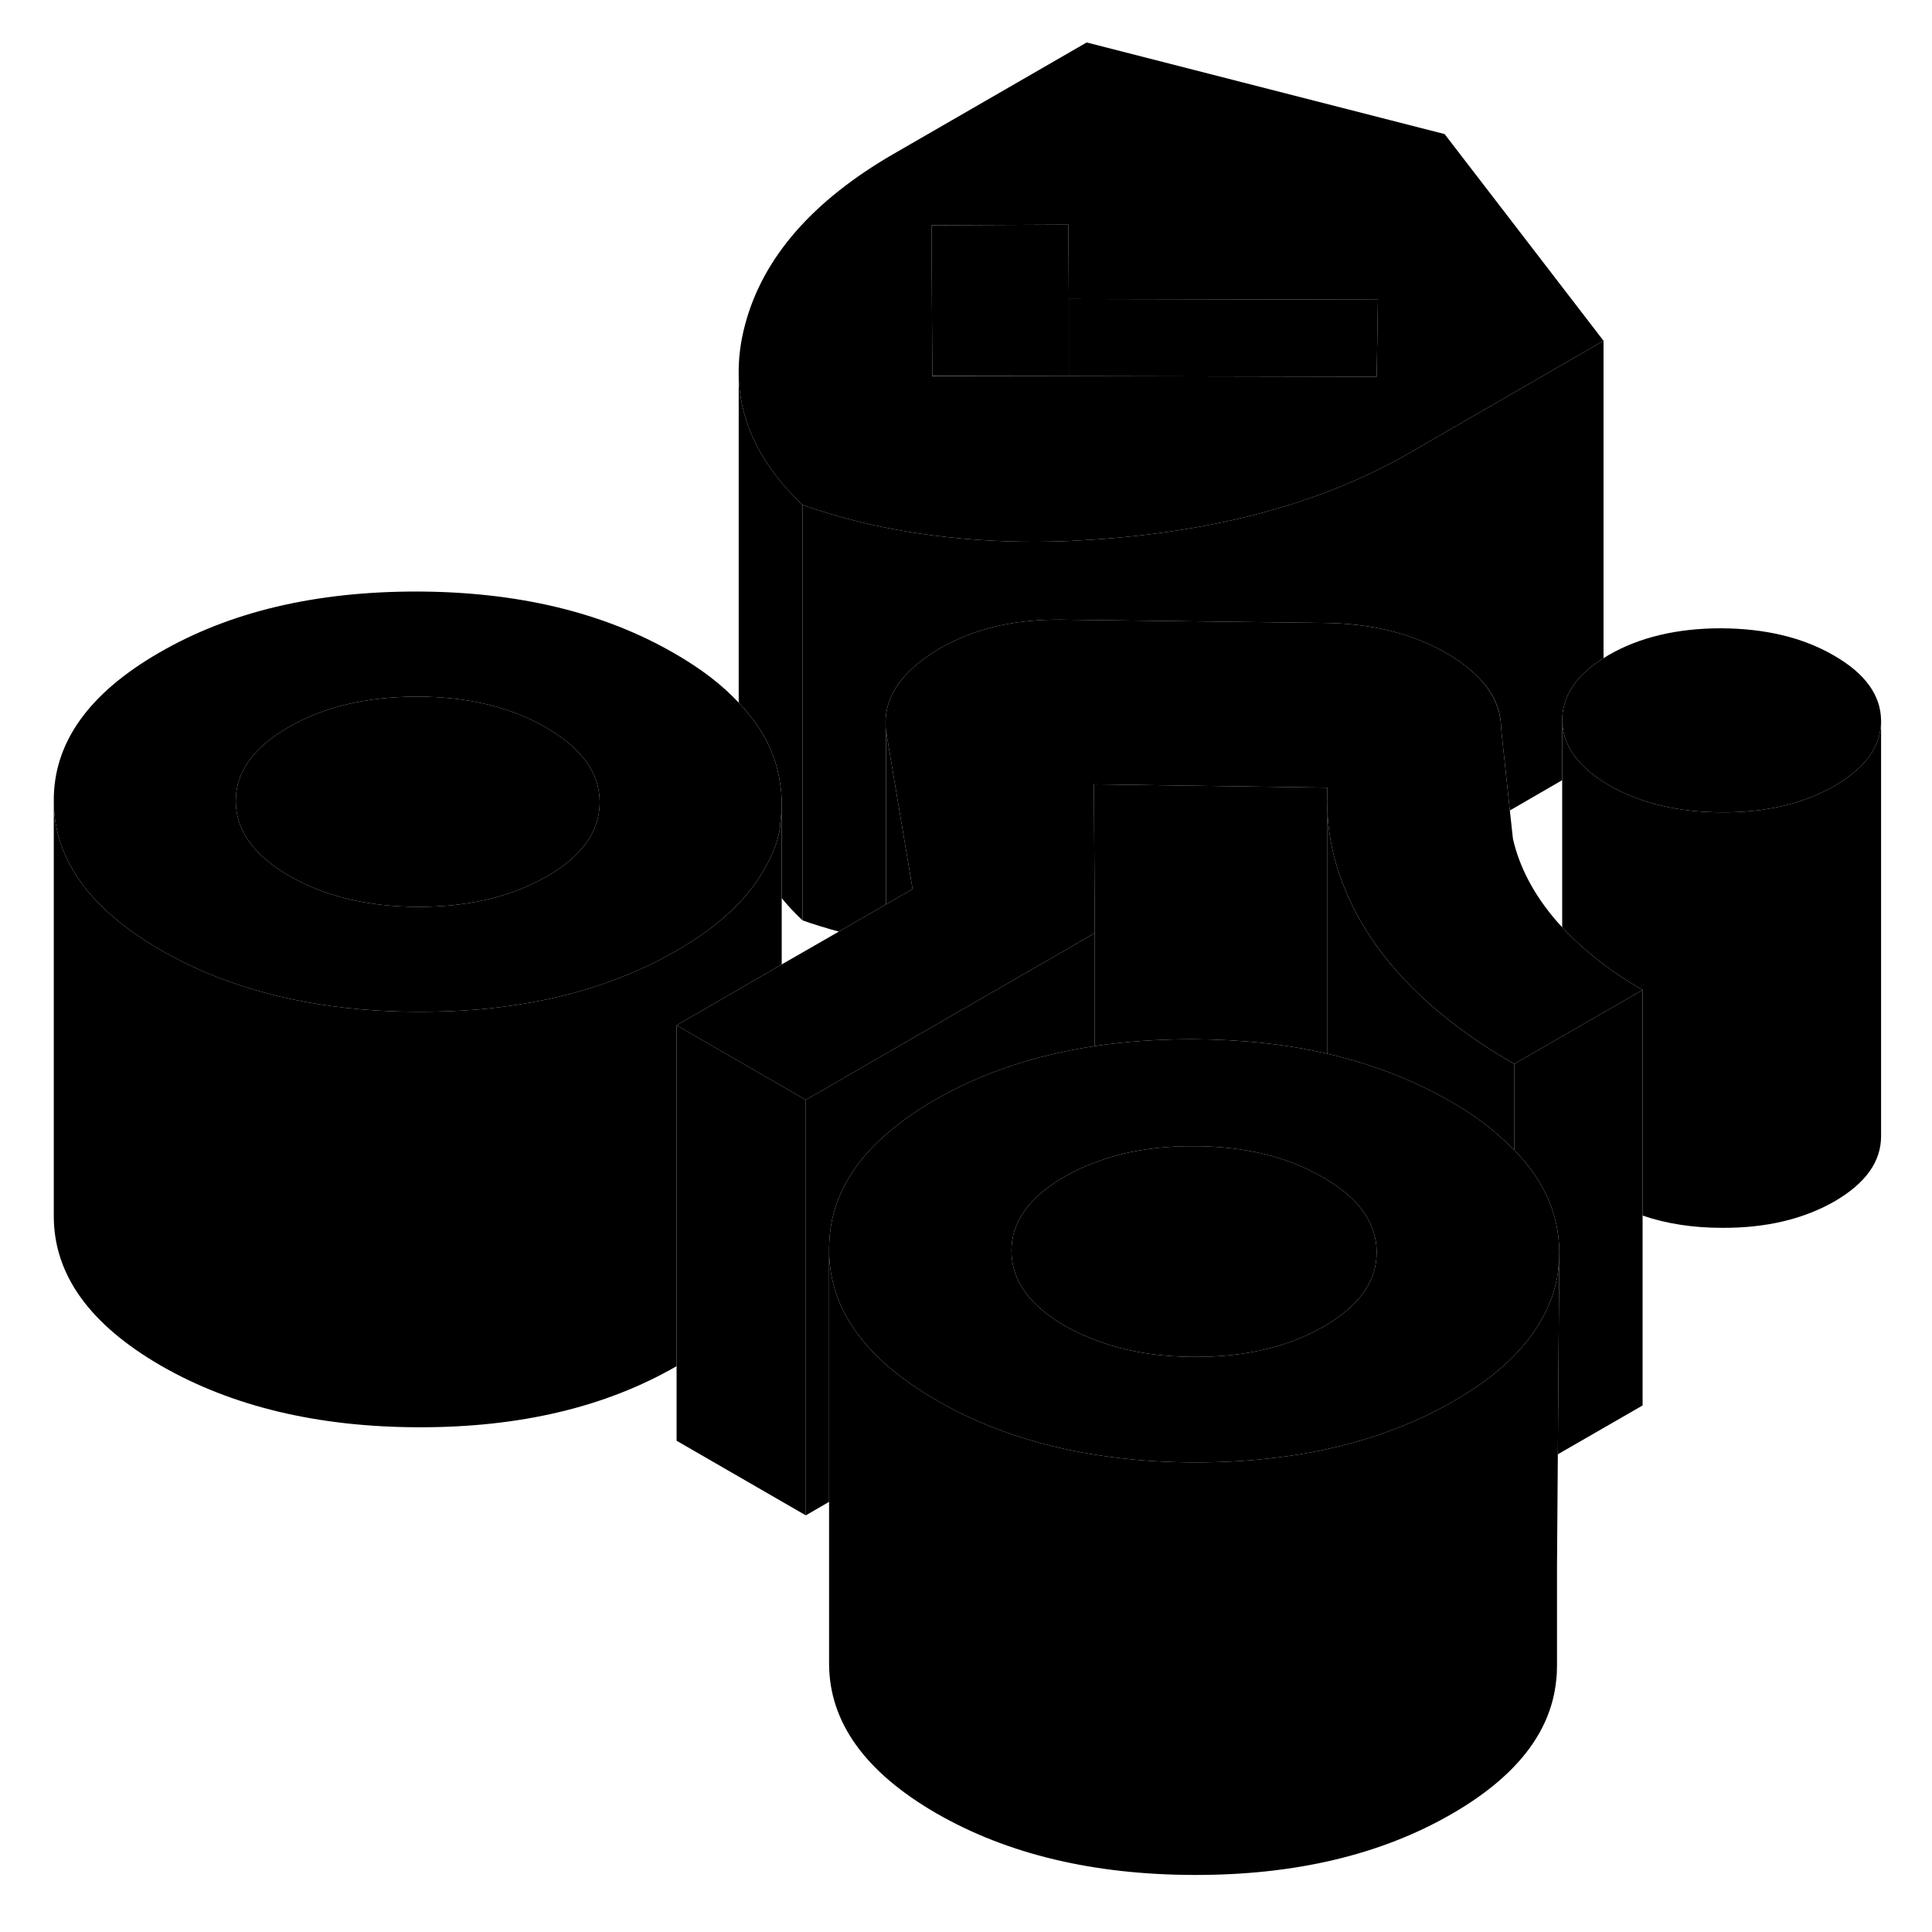 <svg viewBox="0 0 93 93" xmlns="http://www.w3.org/2000/svg" height="24" width="24" stroke-width="1px"  stroke-linecap="round" stroke-linejoin="round"> <path d="M42.649 35.184V43.534L43.929 42.794L42.649 35.184Z" class="pr-icon-iso-solid-stroke" stroke-linejoin="round"/> <path d="M72.889 51.215V55.355C72.889 55.355 72.839 55.304 72.809 55.285C72.659 55.124 72.509 54.984 72.339 54.834C72.299 54.804 72.269 54.775 72.229 54.734C71.549 54.114 70.739 53.544 69.799 53.005C68.019 51.984 66.059 51.224 63.899 50.724V39.105C63.969 40.514 64.309 41.895 64.939 43.245C65.209 43.864 65.549 44.474 65.949 45.075C67.469 47.374 69.779 49.425 72.889 51.215Z" class="pr-icon-iso-solid-stroke" stroke-linejoin="round"/> <path d="M37.629 38.624V46.424L37.579 46.454L32.569 49.354V65.764C32.569 65.764 32.559 65.774 32.549 65.774C29.149 67.734 25.019 68.714 20.159 68.704C15.299 68.694 11.159 67.704 7.739 65.734C4.319 63.754 2.599 61.364 2.589 58.565V38.565C2.599 41.364 4.319 43.754 7.739 45.734C10.479 47.314 13.679 48.264 17.339 48.584C18.249 48.664 19.189 48.704 20.159 48.704C21.129 48.704 21.999 48.674 22.869 48.604H22.899C26.589 48.294 29.809 47.354 32.549 45.774C34.509 44.644 35.899 43.374 36.719 41.964C37.159 41.214 37.439 40.594 37.559 39.774V39.614C37.609 39.294 37.629 38.965 37.629 38.624Z" class="pr-icon-iso-solid-stroke" stroke-linejoin="round"/> <path d="M90.549 34.694V54.694C90.549 55.914 89.809 56.954 88.319 57.824C86.819 58.684 85.019 59.114 82.899 59.104C81.489 59.104 80.209 58.904 79.069 58.514V47.654C77.509 46.754 76.219 45.744 75.199 44.634V34.664C75.209 35.504 75.569 36.264 76.279 36.934C76.599 37.244 76.989 37.534 77.459 37.804C78.969 38.664 80.779 39.104 82.899 39.104C85.019 39.114 86.819 38.684 88.319 37.824C89.809 36.954 90.549 35.914 90.549 34.694Z" class="pr-icon-iso-solid-stroke" stroke-linejoin="round"/> <path d="M37.549 37.704C37.399 36.594 36.949 35.554 36.209 34.584C36.009 34.324 35.799 34.074 35.569 33.824H35.559C34.759 32.964 33.739 32.184 32.469 31.454C29.049 29.474 24.909 28.484 20.049 28.474C15.189 28.474 11.069 29.444 7.669 31.414C4.269 33.374 2.569 35.754 2.589 38.564C2.599 41.364 4.319 43.754 7.739 45.734C10.479 47.314 13.679 48.264 17.339 48.584C18.249 48.664 19.189 48.704 20.159 48.704C21.129 48.704 21.999 48.674 22.869 48.604H22.899C26.589 48.294 29.809 47.354 32.549 45.774C34.509 44.644 35.899 43.374 36.719 41.964C37.159 41.214 37.439 40.594 37.559 39.774V39.614C37.609 39.294 37.629 38.964 37.629 38.624C37.629 38.314 37.599 38.004 37.549 37.704ZM26.329 42.184C24.629 43.164 22.559 43.654 20.129 43.654C17.709 43.644 15.639 43.154 13.929 42.164C12.209 41.174 11.359 39.974 11.349 38.574C11.339 37.174 12.189 35.984 13.889 35.004C15.589 34.024 17.649 33.534 20.079 33.534C22.509 33.534 24.579 34.034 26.289 35.024C27.999 36.014 28.859 37.204 28.869 38.604C28.869 40.014 28.029 41.204 26.329 42.184Z" class="pr-icon-iso-solid-stroke" stroke-linejoin="round"/> <path d="M28.869 38.604C28.869 40.014 28.029 41.204 26.329 42.184C24.629 43.164 22.559 43.654 20.129 43.654C17.709 43.644 15.639 43.154 13.929 42.164C12.209 41.174 11.359 39.974 11.349 38.574C11.339 37.174 12.189 35.984 13.889 35.004C15.589 34.024 17.649 33.534 20.079 33.534C22.509 33.534 24.579 34.034 26.289 35.024C27.999 36.014 28.859 37.204 28.869 38.604Z" class="pr-icon-iso-solid-stroke" stroke-linejoin="round"/> <path d="M79.069 47.654L75.199 49.884L72.889 51.214C69.779 49.424 67.469 47.374 65.949 45.074C65.549 44.474 65.209 43.864 64.939 43.244C64.309 41.894 63.969 40.514 63.899 39.104C63.879 38.784 63.879 38.464 63.889 38.134C63.889 38.064 63.899 37.984 63.899 37.914L52.659 37.754V38.104L52.699 44.914L50.709 46.064L42.649 50.714L38.789 52.944L37.609 52.264L32.569 49.354L37.579 46.454L37.629 46.424L40.379 44.844L42.649 43.534L43.929 42.794L42.649 35.184C42.479 33.764 43.219 32.524 44.839 31.464C44.889 31.424 44.939 31.394 44.989 31.364C45.299 31.164 45.629 30.994 45.969 30.834C47.509 30.104 49.339 29.774 51.449 29.834L63.619 29.984C65.999 29.994 68.029 30.494 69.719 31.494C71.399 32.504 72.249 33.684 72.259 35.064L72.679 39.014L72.829 40.384C73.149 41.764 73.839 43.064 74.899 44.304C74.999 44.414 75.089 44.524 75.199 44.634C76.219 45.744 77.509 46.754 79.069 47.654Z" class="pr-icon-iso-solid-stroke" stroke-linejoin="round"/> <path d="M69.539 6.454L52.309 2.044L43.039 7.394C39.119 9.654 36.729 12.394 35.869 15.614C35.639 16.464 35.539 17.294 35.559 18.104C35.619 20.344 36.639 22.414 38.629 24.304C40.849 25.084 43.209 25.604 45.699 25.864C47.539 26.064 49.459 26.124 51.449 26.044C52.179 26.004 52.929 25.964 53.679 25.894C56.549 25.644 59.209 25.154 61.639 24.434C63.929 23.754 66.019 22.864 67.919 21.764L77.189 16.404L69.539 6.454ZM66.269 18.134L51.449 18.104H44.879L44.839 10.844L51.429 10.814L51.449 14.394L66.329 14.424L66.269 18.134Z" class="pr-icon-iso-solid-stroke" stroke-linejoin="round"/> <path d="M51.449 14.394V18.104L44.879 18.095L44.839 10.845L51.429 10.815L51.449 14.394Z" class="pr-icon-iso-solid-stroke" stroke-linejoin="round"/> <path d="M66.329 14.424L66.269 18.134L51.449 18.104V14.394L66.329 14.424Z" class="pr-icon-iso-solid-stroke" stroke-linejoin="round"/> <path d="M90.549 34.694C90.549 35.914 89.809 36.954 88.319 37.824C86.819 38.684 85.019 39.114 82.899 39.104C80.779 39.104 78.969 38.664 77.459 37.804C76.989 37.534 76.599 37.244 76.279 36.934C75.569 36.264 75.209 35.504 75.199 34.664C75.199 34.414 75.229 34.174 75.299 33.944C75.509 33.094 76.149 32.324 77.189 31.684C77.269 31.634 77.349 31.584 77.429 31.534C78.919 30.674 80.729 30.244 82.849 30.244C84.969 30.254 86.779 30.684 88.279 31.554C89.789 32.424 90.539 33.464 90.549 34.694Z" class="pr-icon-iso-solid-stroke" stroke-linejoin="round"/> <path d="M75.059 60.314L74.989 70.004L74.949 75.384V80.174C74.949 80.414 74.939 80.654 74.909 80.894C74.659 83.384 72.979 85.534 69.869 87.324C66.469 89.284 62.339 90.264 57.489 90.254C52.629 90.244 48.489 89.254 45.069 87.284C41.649 85.304 39.929 82.914 39.909 80.114V60.214C39.919 61.674 40.389 63.034 41.319 64.264C42.179 65.404 43.439 66.454 45.079 67.404C45.649 67.734 46.219 68.034 46.829 68.304C48.959 69.264 51.329 69.894 53.949 70.194C55.099 70.324 56.289 70.394 57.539 70.394C58.789 70.394 59.899 70.334 61.009 70.214C63.859 69.914 66.409 69.214 68.669 68.134C69.109 67.924 69.539 67.694 69.959 67.454C72.059 66.254 73.499 64.874 74.299 63.344C74.809 62.404 75.059 61.384 75.059 60.314Z" class="pr-icon-iso-solid-stroke" stroke-linejoin="round"/> <path d="M79.069 47.654V67.654L74.989 70.004L75.059 60.314V60.234C75.039 58.434 74.309 56.804 72.889 55.354V51.214L75.199 49.884L79.069 47.654Z" class="pr-icon-iso-solid-stroke" stroke-linejoin="round"/> <path d="M77.189 16.404V31.684C76.149 32.324 75.509 33.094 75.299 33.944C75.229 34.174 75.199 34.414 75.199 34.664V37.554L72.679 39.014L72.259 35.064C72.259 33.684 71.399 32.504 69.719 31.494C68.029 30.494 65.999 29.994 63.619 29.984L51.449 29.834C49.339 29.774 47.509 30.104 45.969 30.834C45.629 30.994 45.299 31.164 44.989 31.364C44.939 31.394 44.889 31.424 44.839 31.464C43.219 32.524 42.479 33.764 42.649 35.184V43.534L40.379 44.844C39.789 44.684 39.199 44.504 38.629 44.304V24.304C40.849 25.084 43.209 25.604 45.699 25.864C47.539 26.064 49.459 26.124 51.449 26.044C52.179 26.004 52.929 25.964 53.679 25.894C56.549 25.644 59.209 25.154 61.639 24.434C63.929 23.754 66.019 22.864 67.919 21.764L77.189 16.404Z" class="pr-icon-iso-solid-stroke" stroke-linejoin="round"/> <path d="M63.889 38.134C63.879 38.464 63.879 38.784 63.899 39.104V50.724C61.889 50.254 59.709 50.034 57.379 50.024C55.739 50.024 54.179 50.134 52.699 50.354V44.914L52.659 38.104V37.754L63.899 37.914C63.899 37.984 63.889 38.064 63.889 38.134Z" class="pr-icon-iso-solid-stroke" stroke-linejoin="round"/> <path d="M52.699 44.914V50.354C49.809 50.794 47.239 51.654 44.989 52.954C44.089 53.474 43.309 54.024 42.649 54.614H42.639C40.899 56.144 39.999 57.864 39.919 59.804C39.909 59.934 39.909 60.074 39.909 60.214V72.294L38.789 72.944V52.944L42.649 50.714L50.709 46.064L52.699 44.914Z" class="pr-icon-iso-solid-stroke" stroke-linejoin="round"/> <path d="M38.789 52.944V72.944L32.569 69.353V49.353L37.609 52.264L38.789 52.944Z" class="pr-icon-iso-solid-stroke" stroke-linejoin="round"/> <path d="M38.629 24.303V44.303C38.259 43.953 37.929 43.603 37.629 43.233V38.623C37.629 38.313 37.599 38.004 37.549 37.703C37.399 36.593 36.949 35.553 36.209 34.584C36.009 34.324 35.799 34.074 35.569 33.824H35.559V18.104C35.619 20.343 36.639 22.413 38.629 24.303Z" class="pr-icon-iso-solid-stroke" stroke-linejoin="round"/> <path d="M72.889 55.354C72.889 55.354 72.839 55.304 72.809 55.284C72.659 55.124 72.509 54.984 72.339 54.834C72.299 54.804 72.269 54.774 72.229 54.734C71.549 54.114 70.739 53.544 69.799 53.004C68.019 51.984 66.059 51.224 63.899 50.724C61.889 50.254 59.709 50.034 57.379 50.024C55.739 50.024 54.179 50.134 52.699 50.354C49.809 50.794 47.239 51.654 44.989 52.954C44.089 53.474 43.309 54.024 42.649 54.614H42.639C40.899 56.144 39.999 57.864 39.919 59.804C39.909 59.934 39.909 60.074 39.909 60.214C39.919 61.674 40.389 63.034 41.319 64.264C42.179 65.404 43.439 66.454 45.079 67.404C45.649 67.734 46.219 68.034 46.829 68.304C48.959 69.264 51.329 69.894 53.949 70.194C55.099 70.324 56.289 70.394 57.539 70.394C58.789 70.394 59.899 70.334 61.009 70.214C63.859 69.914 66.409 69.214 68.669 68.134C69.109 67.924 69.539 67.694 69.959 67.454C72.059 66.254 73.499 64.874 74.299 63.344C74.809 62.404 75.059 61.384 75.059 60.314V60.234C75.039 58.434 74.309 56.804 72.889 55.354ZM64.889 63.034C64.559 63.324 64.169 63.594 63.719 63.854C62.019 64.834 59.949 65.324 57.509 65.314C55.659 65.314 54.019 65.024 52.599 64.454C52.139 64.274 51.699 64.074 51.279 63.834C49.559 62.834 48.699 61.644 48.689 60.224C48.679 58.824 49.539 57.624 51.239 56.644C51.709 56.374 52.209 56.134 52.729 55.954C54.109 55.424 55.689 55.164 57.459 55.174C59.889 55.174 61.969 55.674 63.679 56.674C63.779 56.724 63.879 56.784 63.969 56.844C65.499 57.794 66.259 58.934 66.269 60.264C66.269 61.304 65.819 62.224 64.889 63.034Z" class="pr-icon-iso-solid-stroke" stroke-linejoin="round"/> <path d="M66.269 60.264C66.269 61.304 65.819 62.224 64.889 63.034C64.559 63.324 64.169 63.594 63.719 63.854C62.019 64.834 59.949 65.324 57.509 65.314C55.659 65.314 54.019 65.024 52.599 64.454C52.139 64.274 51.699 64.074 51.279 63.834C49.559 62.834 48.699 61.644 48.689 60.224C48.679 58.824 49.539 57.624 51.239 56.644C51.709 56.374 52.209 56.134 52.729 55.954C54.109 55.424 55.689 55.164 57.459 55.174C59.889 55.174 61.969 55.674 63.679 56.674C63.779 56.724 63.879 56.784 63.969 56.844C65.499 57.794 66.259 58.934 66.269 60.264Z" class="pr-icon-iso-solid-stroke" stroke-linejoin="round"/>
</svg>